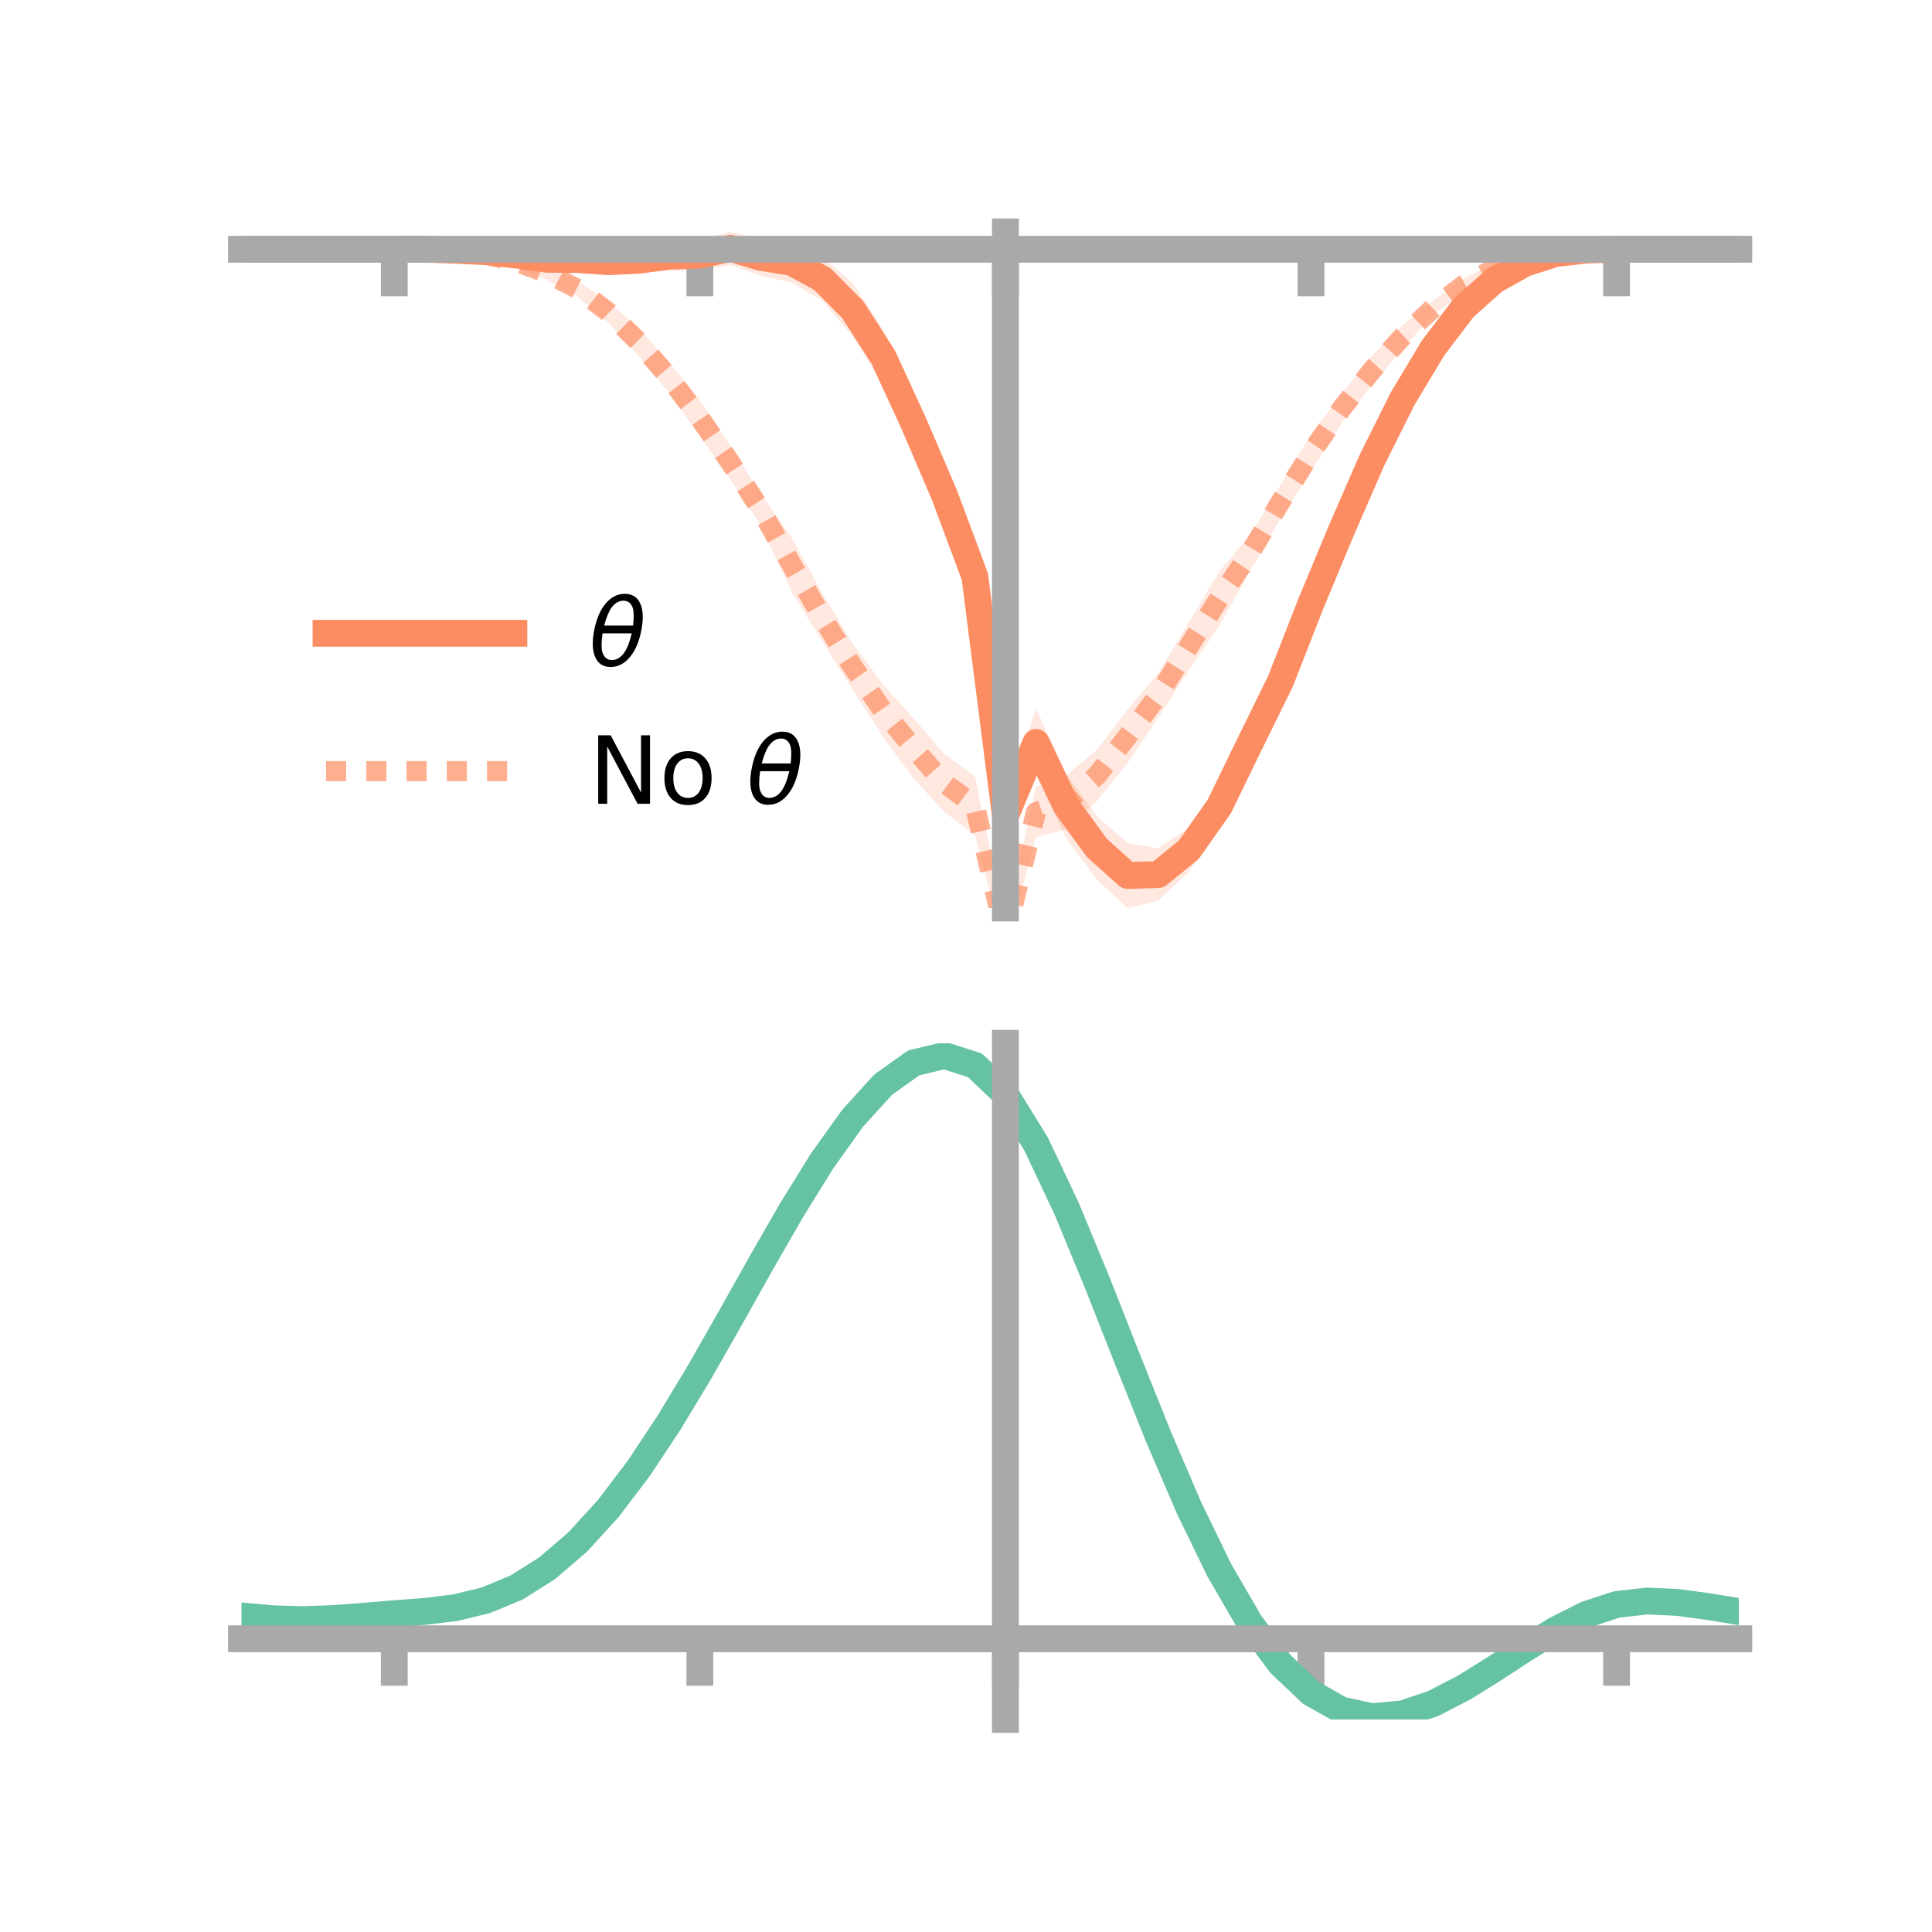 <?xml version="1.0" encoding="utf-8" standalone="no"?>
<!DOCTYPE svg PUBLIC "-//W3C//DTD SVG 1.1//EN"
  "http://www.w3.org/Graphics/SVG/1.1/DTD/svg11.dtd">
<!-- Created with matplotlib (https://matplotlib.org/) -->
<svg height="144pt" version="1.1" viewBox="0 0 144 144" width="144pt" xmlns="http://www.w3.org/2000/svg" xmlns:xlink="http://www.w3.org/1999/xlink">
 <defs>
  <style type="text/css">*{stroke-linecap:butt;stroke-linejoin:round;}</style>
 </defs>
 <g id="figure_1">
  <g id="patch_1">
   <path d="M 0 144 
L 144 144 
L 144 0 
L 0 0 
z
" style="fill:none;"/>
  </g>
  <g id="axes_1">
   <g id="patch_2">
    <path d="M 18 67.68 
L 129.6 67.68 
L 129.6 17.28 
L 18 17.28 
z
" style="fill:none;"/>
   </g>
   <g id="PolyCollection_1">
    <path clip-path="url(#pd08c5eb321)" d="M 18 18.579 
L 18 18.579 
L 20.278 18.579 
L 22.555 18.579 
L 24.833 18.579 
L 27.11 18.579 
L 29.388 18.579 
L 31.665 18.522 
L 33.943 18.54 
L 36.22 18.502 
L 38.498 18.686 
L 40.776 18.844 
L 43.053 18.743 
L 45.331 18.756 
L 47.608 18.501 
L 49.886 18.041 
L 52.163 17.839 
L 54.441 17.28 
L 56.718 17.804 
L 58.996 18.042 
L 61.273 19.167 
L 63.551 21.078 
L 65.829 24.554 
L 68.106 29.46 
L 70.384 34.591 
L 72.661 40.747 
L 74.939 59.885 
L 77.216 52.821 
L 79.494 57.69 
L 81.771 60.862 
L 84.049 62.831 
L 86.327 63.231 
L 88.604 61.713 
L 90.882 58.527 
L 93.159 53.731 
L 95.437 49.311 
L 97.714 43.575 
L 99.992 38.33 
L 102.269 33.169 
L 104.547 28.862 
L 106.824 25.225 
L 109.102 22.404 
L 111.38 20.51 
L 113.657 19.365 
L 115.935 18.777 
L 118.212 18.594 
L 120.49 18.578 
L 122.767 18.579 
L 125.045 18.579 
L 127.322 18.579 
L 129.6 18.579 
L 129.6 18.579 
L 129.6 18.579 
L 127.322 18.579 
L 125.045 18.579 
L 122.767 18.579 
L 120.49 18.58 
L 118.212 18.689 
L 115.935 19.021 
L 113.657 19.901 
L 111.38 21.296 
L 109.102 23.462 
L 106.824 26.613 
L 104.547 30.559 
L 102.269 35.377 
L 99.992 40.663 
L 97.714 46.364 
L 95.437 52.259 
L 93.159 57.101 
L 90.882 61.687 
L 88.604 64.968 
L 86.327 67.143 
L 84.049 67.68 
L 81.771 65.568 
L 79.494 62.521 
L 77.216 57.851 
L 74.939 61.763 
L 72.661 45.204 
L 70.384 39.162 
L 68.106 33.664 
L 65.829 28.665 
L 63.551 25.069 
L 61.273 22.402 
L 58.996 21.056 
L 56.718 20.563 
L 54.441 19.737 
L 52.163 20.198 
L 49.886 20.153 
L 47.608 20.294 
L 45.331 20.255 
L 43.053 19.945 
L 40.776 19.802 
L 38.498 19.342 
L 36.22 19.017 
L 33.943 18.762 
L 31.665 18.624 
L 29.388 18.579 
L 27.11 18.579 
L 24.833 18.579 
L 22.555 18.579 
L 20.278 18.579 
L 18 18.579 
z
" style="fill:#fc8d62;fill-opacity:0.2;"/>
   </g>
   <g id="PolyCollection_2">
    <path clip-path="url(#pd08c5eb321)" d="M 18 18.579 
L 18 18.579 
L 20.278 18.579 
L 22.555 18.579 
L 24.833 18.579 
L 27.11 18.579 
L 29.388 18.579 
L 31.665 18.543 
L 33.943 18.548 
L 36.22 18.761 
L 38.498 19.154 
L 40.776 19.859 
L 43.053 20.948 
L 45.331 22.48 
L 47.608 24.468 
L 49.886 27.02 
L 52.163 29.815 
L 54.441 33.247 
L 56.718 36.83 
L 58.996 40.067 
L 61.273 44.184 
L 63.551 47.971 
L 65.829 51.033 
L 68.106 53.541 
L 70.384 56.208 
L 72.661 57.85 
L 74.939 68.747 
L 77.216 58.677 
L 79.494 57.78 
L 81.771 55.877 
L 84.049 52.875 
L 86.327 50.17 
L 88.604 46.395 
L 90.882 42.584 
L 93.159 39.905 
L 95.437 36.162 
L 97.714 32.373 
L 99.992 29.384 
L 102.269 26.495 
L 104.547 24.227 
L 106.824 22.408 
L 109.102 20.715 
L 111.38 19.684 
L 113.657 18.986 
L 115.935 18.669 
L 118.212 18.571 
L 120.49 18.578 
L 122.767 18.579 
L 125.045 18.579 
L 127.322 18.579 
L 129.6 18.579 
L 129.6 18.579 
L 129.6 18.579 
L 127.322 18.579 
L 125.045 18.579 
L 122.767 18.579 
L 120.49 18.58 
L 118.212 18.663 
L 115.935 18.944 
L 113.657 19.461 
L 111.38 20.391 
L 109.102 21.751 
L 106.824 23.501 
L 104.547 25.948 
L 102.269 28.687 
L 99.992 31.534 
L 97.714 35.145 
L 95.437 38.677 
L 93.159 42.58 
L 90.882 46.619 
L 88.604 49.975 
L 86.327 53.477 
L 84.049 56.864 
L 81.771 59.689 
L 79.494 61.816 
L 77.216 62.388 
L 74.939 70.825 
L 72.661 62.243 
L 70.384 60.513 
L 68.106 58.037 
L 65.829 54.952 
L 63.551 51.398 
L 61.273 47.787 
L 58.996 44.092 
L 56.718 39.193 
L 54.441 35.721 
L 52.163 32.51 
L 49.886 29.289 
L 47.608 26.529 
L 45.331 24.035 
L 43.053 22.126 
L 40.776 20.875 
L 38.498 19.882 
L 36.22 19.186 
L 33.943 18.795 
L 31.665 18.631 
L 29.388 18.579 
L 27.11 18.579 
L 24.833 18.579 
L 22.555 18.579 
L 20.278 18.579 
L 18 18.579 
z
" style="fill:#fc8d62;fill-opacity:0.2;"/>
   </g>
   <g id="matplotlib.axis_1">
    <g id="xtick_1">
     <g id="line2d_1">
      <defs>
       <path d="M 0 0 
L 0 3.5 
" id="mf6c7db9929" style="stroke:#a9a9a9;stroke-width:2;"/>
      </defs>
      <g>
       <use style="fill:#a9a9a9;stroke:#a9a9a9;stroke-width:2;" x="29.388" xlink:href="#mf6c7db9929" y="18.579"/>
      </g>
     </g>
    </g>
    <g id="xtick_2">
     <g id="line2d_2">
      <g>
       <use style="fill:#a9a9a9;stroke:#a9a9a9;stroke-width:2;" x="52.163" xlink:href="#mf6c7db9929" y="18.579"/>
      </g>
     </g>
    </g>
    <g id="xtick_3">
     <g id="line2d_3">
      <g>
       <use style="fill:#a9a9a9;stroke:#a9a9a9;stroke-width:2;" x="74.939" xlink:href="#mf6c7db9929" y="18.579"/>
      </g>
     </g>
    </g>
    <g id="xtick_4">
     <g id="line2d_4">
      <g>
       <use style="fill:#a9a9a9;stroke:#a9a9a9;stroke-width:2;" x="97.714" xlink:href="#mf6c7db9929" y="18.579"/>
      </g>
     </g>
    </g>
    <g id="xtick_5">
     <g id="line2d_5">
      <g>
       <use style="fill:#a9a9a9;stroke:#a9a9a9;stroke-width:2;" x="120.49" xlink:href="#mf6c7db9929" y="18.579"/>
      </g>
     </g>
    </g>
   </g>
   <g id="matplotlib.axis_2"/>
   <g id="line2d_6">
    <path clip-path="url(#pd08c5eb321)" d="M 18 18.579 
L 20.278 18.579 
L 22.555 18.579 
L 24.833 18.579 
L 27.11 18.579 
L 29.388 18.579 
L 31.665 18.573 
L 33.943 18.651 
L 36.22 18.76 
L 38.498 19.014 
L 40.776 19.323 
L 43.053 19.344 
L 45.331 19.505 
L 47.608 19.398 
L 49.886 19.097 
L 52.163 19.018 
L 54.441 18.508 
L 56.718 19.184 
L 58.996 19.549 
L 61.273 20.785 
L 63.551 23.073 
L 65.829 26.61 
L 68.106 31.562 
L 70.384 36.877 
L 72.661 42.976 
L 74.939 60.824 
L 77.216 55.336 
L 79.494 60.105 
L 81.771 63.215 
L 84.049 65.255 
L 86.327 65.187 
L 88.604 63.341 
L 90.882 60.107 
L 93.159 55.416 
L 95.437 50.785 
L 97.714 44.97 
L 99.992 39.497 
L 102.269 34.273 
L 104.547 29.71 
L 106.824 25.919 
L 109.102 22.933 
L 111.38 20.903 
L 113.657 19.633 
L 115.935 18.899 
L 118.212 18.641 
L 120.49 18.579 
L 122.767 18.579 
L 125.045 18.579 
L 127.322 18.579 
L 129.6 18.579 
" style="fill:none;stroke:#fc8d62;stroke-linecap:square;stroke-width:2;"/>
   </g>
   <g id="line2d_7">
    <path clip-path="url(#pd08c5eb321)" d="M 18 18.579 
L 20.278 18.579 
L 22.555 18.579 
L 24.833 18.579 
L 27.11 18.579 
L 29.388 18.579 
L 31.665 18.587 
L 33.943 18.671 
L 36.22 18.973 
L 38.498 19.518 
L 40.776 20.367 
L 43.053 21.537 
L 45.331 23.258 
L 47.608 25.498 
L 49.886 28.154 
L 52.163 31.163 
L 54.441 34.484 
L 56.718 38.012 
L 58.996 42.08 
L 61.273 45.986 
L 63.551 49.685 
L 65.829 52.992 
L 68.106 55.789 
L 70.384 58.36 
L 72.661 60.047 
L 74.939 69.786 
L 77.216 60.532 
L 79.494 59.798 
L 81.771 57.783 
L 84.049 54.87 
L 86.327 51.824 
L 88.604 48.185 
L 90.882 44.602 
L 93.159 41.242 
L 95.437 37.42 
L 97.714 33.759 
L 99.992 30.459 
L 102.269 27.591 
L 104.547 25.088 
L 106.824 22.955 
L 109.102 21.233 
L 111.38 20.037 
L 113.657 19.224 
L 115.935 18.806 
L 118.212 18.617 
L 120.49 18.579 
L 122.767 18.579 
L 125.045 18.579 
L 127.322 18.579 
L 129.6 18.579 
" style="fill:none;stroke:#fc8d62;stroke-dasharray:1.5,1.5;stroke-dashoffset:0;stroke-opacity:0.7;stroke-width:1.5;"/>
   </g>
   <g id="patch_3">
    <path d="M 74.939 67.68 
L 74.939 17.28 
" style="fill:none;stroke:#a9a9a9;stroke-linecap:square;stroke-linejoin:miter;stroke-width:2;"/>
   </g>
   <g id="patch_4">
    <path d="M 129.6 67.68 
L 129.6 17.28 
" style="fill:none;"/>
   </g>
   <g id="patch_5">
    <path d="M 18 18.579 
L 129.6 18.579 
" style="fill:none;stroke:#a9a9a9;stroke-linecap:square;stroke-linejoin:miter;stroke-width:2;"/>
   </g>
   <g id="patch_6">
    <path d="M 18 17.28 
L 129.6 17.28 
" style="fill:none;"/>
   </g>
   <g id="legend_1">
    <g id="line2d_8">
     <path d="M 24.3 47.2 
L 38.3 47.2 
" style="fill:none;stroke:#fc8d62;stroke-linecap:square;stroke-width:2;"/>
    </g>
    <g id="line2d_9"/>
    <g id="text_1">
     <!-- $\theta$ -->
     <g transform="translate(43.9 49.65)scale(0.07 -0.07)">
      <defs>
       <path d="M 45.516 34.672 
L 14.453 34.672 
Q 12.359 20.062 14.5 13.875 
Q 17.188 6.25 24.469 6.25 
Q 31.781 6.25 37.359 13.922 
Q 42.234 20.656 45.516 34.672 
z
M 47.016 42.969 
Q 48.344 56.844 46.625 61.719 
Q 43.953 69.438 36.766 69.438 
Q 29.297 69.438 23.828 61.812 
Q 19.531 55.672 16.156 42.969 
z
M 38.188 76.766 
Q 49.906 76.766 54.594 66.406 
Q 59.281 56.109 55.719 37.844 
Q 52.203 19.625 43.453 9.281 
Q 34.766 -1.125 23.047 -1.125 
Q 11.281 -1.125 6.641 9.281 
Q 2 19.625 5.516 37.844 
Q 9.078 56.109 17.719 66.406 
Q 26.422 76.766 38.188 76.766 
z
" id="DejaVuSans-Oblique-952"/>
      </defs>
      <use transform="translate(0 0.234)" xlink:href="#DejaVuSans-Oblique-952"/>
     </g>
    </g>
    <g id="line2d_10">
     <path d="M 24.3 57.474 
L 38.3 57.474 
" style="fill:none;stroke:#fc8d62;stroke-dasharray:1.5,1.5;stroke-dashoffset:0;stroke-opacity:0.7;stroke-width:1.5;"/>
    </g>
    <g id="line2d_11"/>
    <g id="text_2">
     <!-- No $\theta$ -->
     <g transform="translate(43.9 59.924)scale(0.07 -0.07)">
      <defs>
       <path d="M 9.812 72.906 
L 23.094 72.906 
L 55.422 11.922 
L 55.422 72.906 
L 64.984 72.906 
L 64.984 0 
L 51.703 0 
L 19.391 60.984 
L 19.391 0 
L 9.812 0 
z
" id="DejaVuSans-78"/>
       <path d="M 30.609 48.391 
Q 23.391 48.391 19.188 42.75 
Q 14.984 37.109 14.984 27.297 
Q 14.984 17.484 19.156 11.844 
Q 23.344 6.203 30.609 6.203 
Q 37.797 6.203 41.984 11.859 
Q 46.188 17.531 46.188 27.297 
Q 46.188 37.016 41.984 42.703 
Q 37.797 48.391 30.609 48.391 
z
M 30.609 56 
Q 42.328 56 49.016 48.375 
Q 55.719 40.766 55.719 27.297 
Q 55.719 13.875 49.016 6.219 
Q 42.328 -1.422 30.609 -1.422 
Q 18.844 -1.422 12.172 6.219 
Q 5.516 13.875 5.516 27.297 
Q 5.516 40.766 12.172 48.375 
Q 18.844 56 30.609 56 
z
" id="DejaVuSans-111"/>
       <path id="DejaVuSans-32"/>
      </defs>
      <use transform="translate(0 0.234)" xlink:href="#DejaVuSans-78"/>
      <use transform="translate(74.805 0.234)" xlink:href="#DejaVuSans-111"/>
      <use transform="translate(135.986 0.234)" xlink:href="#DejaVuSans-32"/>
      <use transform="translate(167.773 0.234)" xlink:href="#DejaVuSans-Oblique-952"/>
     </g>
    </g>
   </g>
  </g>
  <g id="axes_2">
   <g id="patch_7">
    <path d="M 18 128.16 
L 129.6 128.16 
L 129.6 77.76 
L 18 77.76 
z
" style="fill:none;"/>
   </g>
   <g id="PolyCollection_3">
    <path clip-path="url(#p1c646ecab3)" d="M 18 120.48 
L 18 120.403 
L 20.278 120.624 
L 22.555 120.689 
L 24.833 120.605 
L 27.11 120.423 
L 29.388 120.221 
L 31.665 120.048 
L 33.943 119.763 
L 36.22 119.206 
L 38.498 118.247 
L 40.776 116.796 
L 43.053 114.801 
L 45.331 112.254 
L 47.608 109.187 
L 49.886 105.668 
L 52.163 101.8 
L 54.441 97.711 
L 56.718 93.556 
L 58.996 89.51 
L 61.273 85.762 
L 63.551 82.511 
L 65.829 79.96 
L 68.106 78.31 
L 70.384 77.76 
L 72.661 78.498 
L 74.939 80.693 
L 77.216 84.435 
L 79.494 89.322 
L 81.771 94.906 
L 84.049 100.769 
L 86.327 106.545 
L 88.604 111.933 
L 90.882 116.699 
L 93.159 120.679 
L 95.437 123.776 
L 97.714 125.958 
L 99.992 127.254 
L 102.269 127.743 
L 104.547 127.539 
L 106.824 126.781 
L 109.102 125.625 
L 111.38 124.233 
L 113.657 122.769 
L 115.935 121.392 
L 118.212 120.256 
L 120.49 119.509 
L 122.767 119.251 
L 125.045 119.363 
L 127.322 119.681 
L 129.6 120.064 
L 129.6 120.168 
L 129.6 120.168 
L 127.322 119.81 
L 125.045 119.51 
L 122.767 119.408 
L 120.49 119.669 
L 118.212 120.422 
L 115.935 121.585 
L 113.657 123.007 
L 111.38 124.524 
L 109.102 125.965 
L 106.824 127.16 
L 104.547 127.943 
L 102.269 128.16 
L 99.992 127.679 
L 97.714 126.4 
L 95.437 124.26 
L 93.159 121.242 
L 90.882 117.379 
L 88.604 112.758 
L 86.327 107.534 
L 84.049 101.93 
L 81.771 96.238 
L 79.494 90.812 
L 77.216 86.061 
L 74.939 82.426 
L 72.661 80.3 
L 70.384 79.59 
L 68.106 80.126 
L 65.829 81.721 
L 63.551 84.181 
L 61.273 87.307 
L 58.996 90.903 
L 56.718 94.778 
L 54.441 98.751 
L 52.163 102.655 
L 49.886 106.346 
L 47.608 109.703 
L 45.331 112.632 
L 43.053 115.071 
L 40.776 116.993 
L 38.498 118.404 
L 36.22 119.343 
L 33.943 119.89 
L 31.665 120.164 
L 29.388 120.326 
L 27.11 120.512 
L 24.833 120.675 
L 22.555 120.743 
L 20.278 120.68 
L 18 120.48 
z
" style="fill:#66c2a5;fill-opacity:0.2;"/>
   </g>
   <g id="matplotlib.axis_3">
    <g id="xtick_6">
     <g id="line2d_12">
      <g>
       <use style="fill:#a9a9a9;stroke:#a9a9a9;stroke-width:2;" x="29.388" xlink:href="#mf6c7db9929" y="122.145"/>
      </g>
     </g>
    </g>
    <g id="xtick_7">
     <g id="line2d_13">
      <g>
       <use style="fill:#a9a9a9;stroke:#a9a9a9;stroke-width:2;" x="52.163" xlink:href="#mf6c7db9929" y="122.145"/>
      </g>
     </g>
    </g>
    <g id="xtick_8">
     <g id="line2d_14">
      <g>
       <use style="fill:#a9a9a9;stroke:#a9a9a9;stroke-width:2;" x="74.939" xlink:href="#mf6c7db9929" y="122.145"/>
      </g>
     </g>
    </g>
    <g id="xtick_9">
     <g id="line2d_15">
      <g>
       <use style="fill:#a9a9a9;stroke:#a9a9a9;stroke-width:2;" x="97.714" xlink:href="#mf6c7db9929" y="122.145"/>
      </g>
     </g>
    </g>
    <g id="xtick_10">
     <g id="line2d_16">
      <g>
       <use style="fill:#a9a9a9;stroke:#a9a9a9;stroke-width:2;" x="120.49" xlink:href="#mf6c7db9929" y="122.145"/>
      </g>
     </g>
    </g>
   </g>
   <g id="matplotlib.axis_4"/>
   <g id="line2d_17">
    <path clip-path="url(#p1c646ecab3)" d="M 18 120.441 
L 20.278 120.652 
L 22.555 120.716 
L 24.833 120.64 
L 27.11 120.468 
L 29.388 120.273 
L 31.665 120.106 
L 33.943 119.827 
L 36.22 119.274 
L 38.498 118.326 
L 40.776 116.895 
L 43.053 114.936 
L 45.331 112.443 
L 47.608 109.445 
L 49.886 106.007 
L 52.163 102.227 
L 54.441 98.231 
L 56.718 94.167 
L 58.996 90.206 
L 61.273 86.534 
L 63.551 83.346 
L 65.829 80.841 
L 68.106 79.218 
L 70.384 78.675 
L 72.661 79.399 
L 74.939 81.56 
L 77.216 85.248 
L 79.494 90.067 
L 81.771 95.572 
L 84.049 101.35 
L 86.327 107.039 
L 88.604 112.345 
L 90.882 117.039 
L 93.159 120.961 
L 95.437 124.018 
L 97.714 126.179 
L 99.992 127.466 
L 102.269 127.951 
L 104.547 127.741 
L 106.824 126.971 
L 109.102 125.795 
L 111.38 124.378 
L 113.657 122.888 
L 115.935 121.489 
L 118.212 120.339 
L 120.49 119.589 
L 122.767 119.33 
L 125.045 119.437 
L 127.322 119.745 
L 129.6 120.116 
" style="fill:none;stroke:#66c2a5;stroke-linecap:square;stroke-width:2;"/>
   </g>
   <g id="patch_8">
    <path d="M 74.939 128.16 
L 74.939 77.76 
" style="fill:none;stroke:#a9a9a9;stroke-linecap:square;stroke-linejoin:miter;stroke-width:2;"/>
   </g>
   <g id="patch_9">
    <path d="M 129.6 128.16 
L 129.6 77.76 
" style="fill:none;"/>
   </g>
   <g id="patch_10">
    <path d="M 18 122.145 
L 129.6 122.145 
" style="fill:none;stroke:#a9a9a9;stroke-linecap:square;stroke-linejoin:miter;stroke-width:2;"/>
   </g>
   <g id="patch_11">
    <path d="M 18 77.76 
L 129.6 77.76 
" style="fill:none;"/>
   </g>
  </g>
 </g>
 <defs>
  <clipPath id="pd08c5eb321">
   <rect height="50.4" width="111.6" x="18" y="17.28"/>
  </clipPath>
  <clipPath id="p1c646ecab3">
   <rect height="50.4" width="111.6" x="18" y="77.76"/>
  </clipPath>
 </defs>
</svg>
